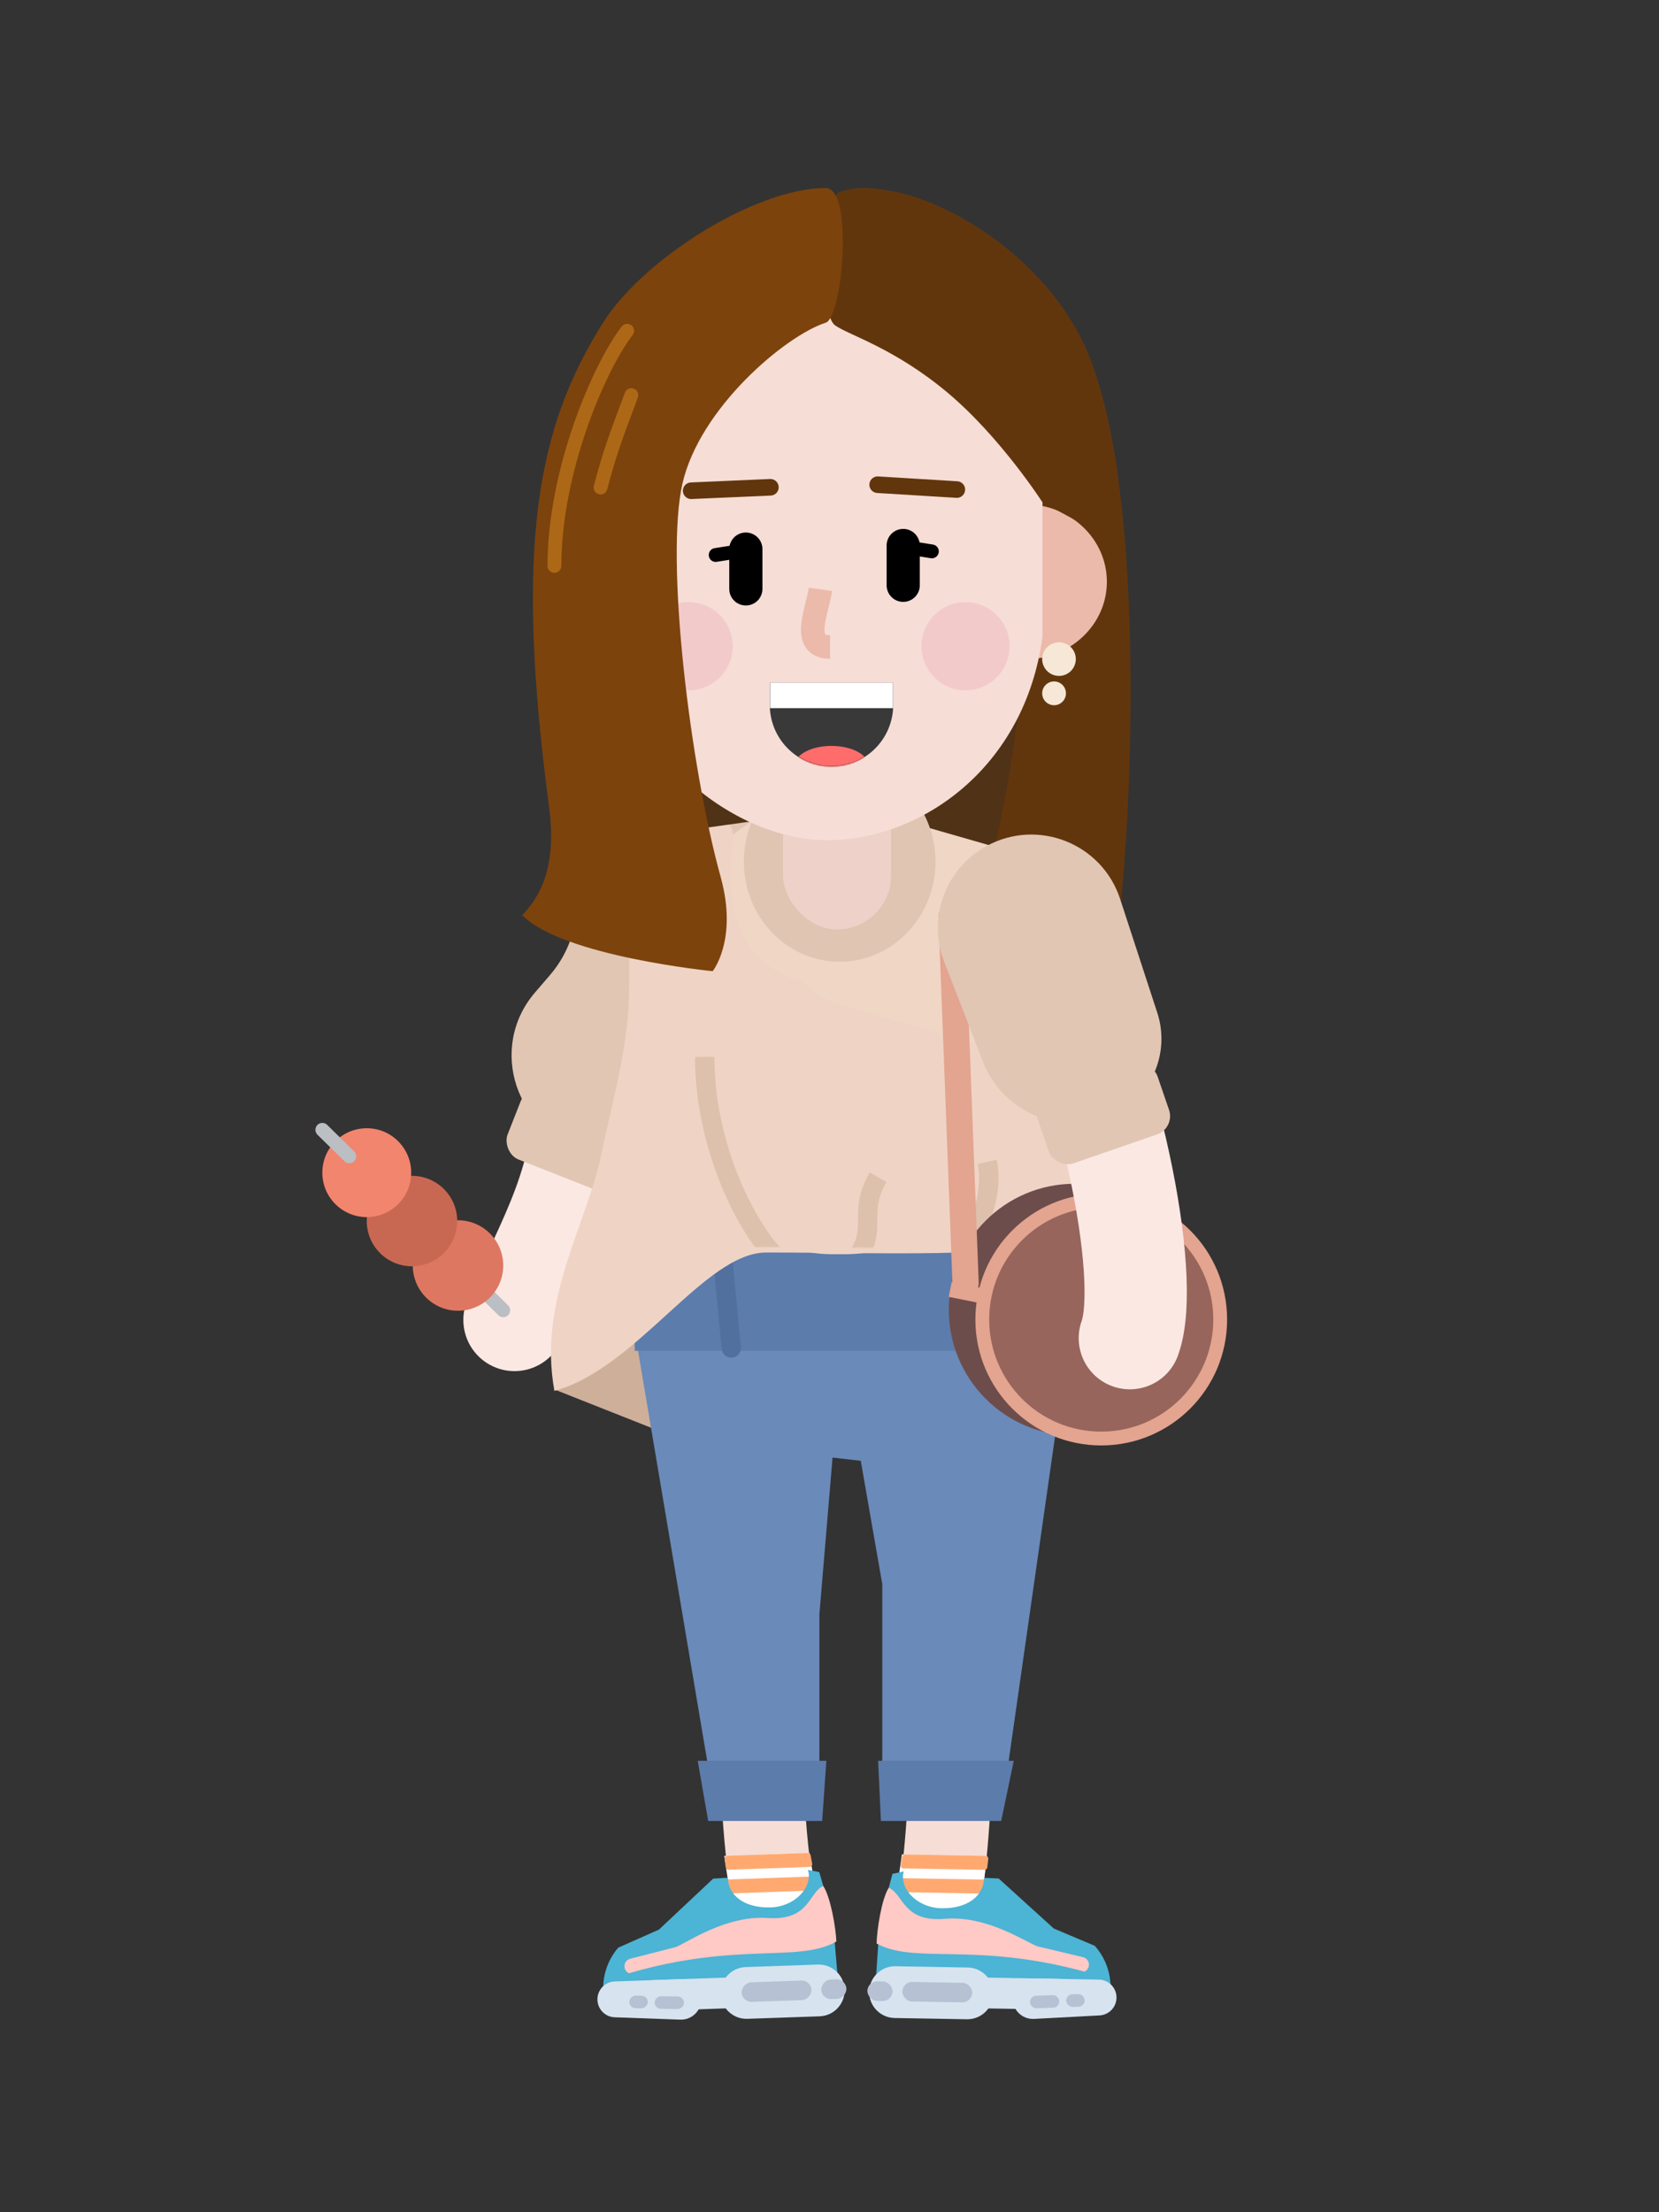 <svg width="1200" height="1600" viewBox="0 0 1200 1600" fill="none" xmlns="http://www.w3.org/2000/svg">
<rect x="0" y="0" width="1200" height="1600" fill="#333333" stroke="none"/>
<rect x="568.399" y="501.23" width="223.559" height="181.176" fill="#503216"/>
<path d="M681.696 1011.36C693.835 1070.06 691.812 1287.67 681.696 1358.52" stroke="#F6DDD6" stroke-width="60" stroke-linecap="round" stroke-linejoin="bevel"/>
<path d="M556.531 1005.28C544.392 1063.99 546.415 1281.6 556.531 1352.45" stroke="#F6DDD6" stroke-width="60" stroke-linecap="round" stroke-linejoin="bevel"/>
<path d="M422.732 793.742C422.732 861.557 388.339 910.14 372.153 954.675" stroke="#FBE8E3" stroke-width="74" stroke-linecap="round" stroke-linejoin="bevel"/>
<path d="M401.031 1004.95L436.436 895.636H659.995L830.952 948.268V1019.12L669.099 1041.39H493.084L401.031 1004.95Z" fill="#CEAF9A"/>
<path d="M705.974 1066.01L527.937 1045.77L489.497 948.602L730.252 958.724L705.974 1066.01Z" fill="#6A8AB9"/>
<path d="M607.851 971.882H772.738L725.127 1304.88H638.181V1145.74L607.851 971.882Z" fill="#6A8AB9"/>
<path d="M461.172 974.918H608.863L592.678 1167.66V1299.82L513.774 1286.97L461.172 974.918Z" fill="#6A8AB9"/>
<rect width="92.061" height="53.64" rx="14" transform="matrix(0.93 0.367 -0.366 0.93 381.687 783.621)" fill="#E1C6B3"/>
<path d="M457.126 884.836H778.808L773.75 976.993H459.149L457.126 884.836Z" fill="#5C7CAC"/>
<path d="M521.867 901.031L528.948 974.918" stroke="#51709D" stroke-width="14" stroke-linecap="round"/>
<path d="M704.962 901.031L697.881 974.918" stroke="#51709D" stroke-width="14" stroke-linecap="round"/>
<path d="M428.643 628.127C442.917 581.862 495.946 560.25 538.486 583.361C577.282 604.437 590.33 653.844 566.999 691.326L499.155 800.321C483.507 825.459 453.708 837.985 424.803 831.573C373.303 820.15 352.573 757.911 386.938 717.887L397.973 705.035C405.119 696.711 410.477 687.005 413.712 676.519L428.643 628.127Z" fill="#E1C6B3"/>
<rect x="489.497" y="578.154" width="233.675" height="328.95" rx="112" fill="#EFD6C5"/>
<path d="M554.238 905.874C509.728 905.874 460.714 989.766 401.031 1005.96C388.892 940.288 424.477 885.376 434.871 835.241C443.539 793.432 455.103 755.907 455.103 713.565V626.52C480.729 613.699 533.197 575.724 529.96 606.494C525.913 644.956 523.89 713.565 612.909 713.565C701.928 713.565 651.315 626.52 712.044 626.52C797.016 626.52 842.079 975.596 833.986 1012.03C827.512 1041.18 803.086 983.232 788.924 966.821L750.484 940.288L692.824 905.874C655.058 907.224 598.747 905.874 554.238 905.874Z" fill="#EFD4C5"/>
<mask id="mask0" mask-type="alpha" maskUnits="userSpaceOnUse" x="394" y="606" width="434" height="395">
<path d="M552.408 901.875C508.408 901.875 450.408 937.704 394.408 969.489C394.408 930.229 424.132 881.623 434.408 832.09C442.976 790.783 454.408 753.709 454.408 711.875V638.159C479.741 625.492 499.955 606.09 528.408 606.089C566.618 606.089 522.408 711.875 610.408 711.875C698.408 711.875 648.374 625.875 708.408 625.875C792.408 625.875 834.408 954.089 826.408 990.089C820.008 1018.89 798.408 978.304 784.408 962.089L746.408 935.875L689.408 901.875C652.074 903.208 596.408 901.875 552.408 901.875Z" fill="#EFC5C5"/>
</mask>
<g mask="url(#mask0)">
<path d="M509.728 764.39C509.728 843.338 554.439 913.582 575.48 919.25" stroke="#DDC1AD" stroke-width="14"/>
<path d="M714.066 840.302C719.799 866.28 703.951 911.153 672.592 919.25" stroke="#DDC1AD" stroke-width="14"/>
<path d="M635.163 851.436C619.99 877.752 635.163 887.873 619.99 909.128" stroke="#DDC1AD" stroke-width="14"/>
</g>
<ellipse cx="777.338" cy="947.256" rx="91.042" ry="91.094" fill="#6C4D4B"/>
<path d="M882.6 954.341C882.6 1001.89 844.075 1040.43 796.558 1040.43C749.041 1040.43 710.516 1001.89 710.516 954.341C710.516 906.79 749.041 868.247 796.558 868.247C844.075 868.247 882.6 906.79 882.6 954.341Z" fill="#97655B" stroke="#E3A490" stroke-width="10"/>
<rect width="140.683" height="233.685" rx="70.342" transform="matrix(0.275 -0.961 0.961 0.276 542.657 707.959)" fill="#EFD6C5"/>
<path d="M698.435 928.025L688.319 662.841" stroke="#E3A490" stroke-width="19" stroke-linecap="round"/>
<path d="M687.308 932.58L707.539 936.628" stroke="#E3A490" stroke-width="11"/>
<path d="M756.553 690.503C801.063 769.451 833.433 923.298 817.248 967.833" stroke="#FBE8E3" stroke-width="74" stroke-linecap="round" stroke-linejoin="bevel"/>
<ellipse cx="607.345" cy="623.194" rx="69.293" ry="72.369" fill="#DFC5B2"/>
<rect x="566.376" y="554.874" width="78.202" height="117.369" rx="39.101" fill="#EED1C9"/>
<rect width="304.121" height="146.058" rx="73.029" transform="matrix(0.99 -0.139 0.139 0.99 383.842 469.049)" fill="#503216"/>
<ellipse cx="446.403" cy="420.178" rx="59.086" ry="56.076" fill="#EBBAAA"/>
<path d="M744.053 348.52C725.618 271.606 646.119 232.086 615.302 222.64C601.233 196.327 603.243 141.804 625.351 137.63C657.508 131.558 743.903 170.015 782.089 244.905C830.099 339.059 819.616 592.749 808.027 675.74C802.091 718.245 771.877 604.898 719.621 612.994C743.862 505.72 744.053 415.313 744.053 415.313C744.053 415.313 754.241 391.025 744.053 348.52Z" fill="#62360D"/>
<ellipse cx="741.546" cy="420.762" rx="59.086" ry="56.076" fill="#EBBAAA"/>
<path d="M442.505 313.729C442.505 232.342 512.252 166.365 598.288 166.365C684.325 166.365 754.072 232.342 754.072 313.729V460.3C741.508 555.373 666.13 607.664 598.288 607.664C530.447 607.664 451.718 544.282 442.505 460.3V313.729Z" fill="#F6DDD6"/>
<path fill-rule="evenodd" clip-rule="evenodd" d="M556.813 493.789V509.835C556.813 534.482 576.794 554.463 601.442 554.463C626.089 554.463 646.07 534.482 646.07 509.835V493.789H556.813Z" fill="#393939"/>
<mask id="mask1" mask-type="alpha" maskUnits="userSpaceOnUse" x="556" y="490" width="91" height="65">
<path fill-rule="evenodd" clip-rule="evenodd" d="M556.887 490.835C556.838 491.691 556.813 492.554 556.813 493.423V509.835C556.813 534.483 576.794 554.463 601.442 554.463C626.089 554.463 646.07 534.483 646.07 509.835V493.423C646.07 492.554 646.045 491.691 645.996 490.835H556.887Z" fill="#434343"/>
</mask>
<g mask="url(#mask1)">
<ellipse cx="601.441" cy="554.122" rx="26.913" ry="14.657" fill="#FF6C6C"/>
<rect x="556.813" y="493.789" width="89.256" height="18.407" fill="white"/>
</g>
<path d="M605.719 139.619C642.064 122.897 736.021 164.96 778.538 248.403C778.538 248.403 801.584 298.745 807.232 333.538C812.804 367.865 794.535 385.227 794.535 385.227L754.072 363.37C754.072 363.37 723.724 316.085 685.284 283.891C646.844 251.697 614.073 242.419 604.03 235.324C593.988 228.23 592.806 166.984 605.719 139.619Z" fill="#62360D"/>
<path d="M499.951 354.932L557.244 352.429" stroke="#62360D" stroke-width="12" stroke-linecap="round"/>
<ellipse cx="498.095" cy="467.384" rx="31.865" ry="31.883" fill="#F2CACA"/>
<path d="M493.603 349.87C506.038 295.165 567.986 242.824 597.319 233.369C609.416 229.47 617.508 136 597.319 136C546.211 136 465.143 187.411 436.213 233.369C388.705 308.839 371.904 393.45 397.193 583.885C403.381 630.486 388.286 650.747 377.764 661.89C406.777 691.676 515.5 702.412 515.5 702.412C515.5 702.412 533.804 679.655 521.342 634.538C498.835 553.054 481.169 404.575 493.603 349.87Z" fill="#7D430D"/>
<path d="M453.632 239.24C433.401 265.556 401.03 340.453 401.03 409.279" stroke="#AD6817" stroke-width="10" stroke-linecap="round"/>
<path d="M456.667 285.799C444.528 318.188 440.482 329.321 434.413 352.601" stroke="#AD6817" stroke-width="10" stroke-linecap="round"/>
<path d="M517.654 401.399L544.59 397.14" stroke="black" stroke-width="10" stroke-linecap="round"/>
<path d="M647.121 394.531L674.057 398.79" stroke="black" stroke-width="10" stroke-linecap="round"/>
<path d="M539.488 397.14L539.488 425.918" stroke="black" stroke-width="24" stroke-linecap="round"/>
<path d="M653.315 394.531L653.315 423.31" stroke="black" stroke-width="24" stroke-linecap="round"/>
<path d="M634.853 350.568L692.094 354.071" stroke="#62360D" stroke-width="12" stroke-linecap="round"/>
<path d="M593.447 426.258C591.42 441.038 578.675 467.99 600.398 467.99" stroke="#EBBAAA" stroke-width="17"/>
<ellipse cx="765.999" cy="476.688" rx="12.165" ry="12.172" fill="#F6E7D6"/>
<ellipse cx="762.432" cy="501.46" rx="8.598" ry="8.603" fill="#F6E7D6"/>
<ellipse cx="698.387" cy="467.384" rx="31.865" ry="31.883" fill="#F2CACA"/>
<path d="M682.986 695.703C670.683 663.986 683.859 628.058 713.751 611.819C750.846 591.666 797.117 610.081 810.227 650.214L837.09 732.451C844.563 755.329 837.829 780.466 819.921 796.546C809.584 805.826 796.382 811.283 782.513 812.007L779.41 812.17C749.437 813.735 721.848 795.88 710.99 767.891L682.986 695.703Z" fill="#E1C6B3"/>
<path d="M504.67 1273.5H597.735L594.7 1317.03H512.257L504.67 1273.5Z" fill="#5C7CAC"/>
<path d="M635.164 1273.5H733.287L724.183 1317.03H637.187L635.164 1273.5Z" fill="#5C7CAC"/>
<mask id="path-56-inside-1" fill="white">
<rect x="585.596" y="904.067" width="58.672" height="75.912" rx="6"/>
</mask>
<rect x="585.596" y="904.067" width="58.672" height="75.912" rx="6" stroke="#51709D" stroke-width="28" mask="url(#path-56-inside-1)"/>
<rect width="92.059" height="53.641" rx="14" transform="matrix(0.945 -0.326 0.325 0.946 745.708 795.212)" fill="#E1C6B3"/>
<path d="M652.392 1341.23L714.089 1342.3L706.544 1397.85L644.341 1396.76L652.392 1341.23Z" fill="white"/>
<path d="M652.609 1342.92C652.773 1341.94 653.627 1341.23 654.617 1341.25L712.893 1342.26C714.075 1342.29 714.982 1343.32 714.844 1344.5L714.131 1350.61C714.012 1351.63 713.137 1352.39 712.109 1352.37L653.525 1351.35C652.303 1351.33 651.386 1350.23 651.588 1349.02L652.609 1342.92Z" fill="#FFA970"/>
<path d="M651.297 1360.08C651.461 1359.11 652.315 1358.4 653.305 1358.42L711.581 1359.43C712.763 1359.45 713.67 1360.49 713.532 1361.67L712.819 1367.78C712.7 1368.8 711.825 1369.56 710.797 1369.54L652.213 1368.52C650.991 1368.5 650.074 1367.4 650.276 1366.19L651.297 1360.08Z" fill="#FFA970"/>
<path fill-rule="evenodd" clip-rule="evenodd" d="M680.718 1380.15C701.169 1380.51 711.575 1370.33 711.788 1358.17C711.788 1358.17 711.788 1358.17 711.788 1358.16L722.344 1358.62L762.246 1394.81L791.869 1407.32C798.287 1414.46 802.225 1423.48 803.094 1433.05L803.466 1437.14L633.651 1429.95L636.38 1389.5L645.538 1355.27L653.757 1353.5C653.366 1354.68 653.147 1355.9 653.125 1357.15C652.913 1369.31 666.154 1379.9 680.718 1380.15Z" fill="#4CB4D4"/>
<path d="M683.448 1387.79C653.089 1390.43 653.577 1369.89 642.865 1365.32C637.667 1373.33 634.235 1396.04 634.068 1405.66C661.626 1420.82 705.417 1404.37 784.461 1426C789.221 1423.72 788.471 1416.73 783.337 1415.51L750.382 1407.69C742.337 1404.85 713.808 1385.15 683.448 1387.79Z" fill="#FFC9C6"/>
<path d="M629.573 1435.17C632.071 1427.27 639.467 1421.95 647.753 1422.09L700.023 1423.01C710.362 1423.19 718.598 1431.72 718.418 1442.06C718.238 1452.4 709.709 1460.63 699.369 1460.45L647.1 1459.54C634.579 1459.32 625.797 1447.11 629.573 1435.17Z" fill="#D7E3EE"/>
<rect width="84.973" height="22.267" rx="11.134" transform="matrix(1 0.017 -0.017 1 692.324 1429.96)" fill="#D7E3EE"/>
<path d="M732.526 1445.31C732.667 1437.22 739.337 1430.78 747.425 1430.92L794.853 1431.75C803.033 1431.89 809.039 1439.48 807.3 1447.47C806.058 1453.18 801.151 1457.36 795.317 1457.67L747.948 1460.19C739.464 1460.64 732.378 1453.8 732.526 1445.31Z" fill="#D7E3EE"/>
<rect width="50.579" height="14.17" rx="7.085" transform="matrix(1 0.017 -0.017 1 652.808 1433.32)" fill="#B6C2D3"/>
<rect width="21.243" height="9.109" rx="4.555" transform="matrix(0.999 -0.035 0.035 0.999 744.86 1443.57)" fill="#B6C2D3"/>
<rect width="13.405" height="9.109" rx="4.555" transform="matrix(0.999 -0.035 0.035 0.999 771.019 1442.57)" fill="#B6C2D3"/>
<rect width="18.208" height="14.17" rx="7.085" transform="matrix(1 0.017 -0.017 1 627.522 1432.88)" fill="#B6C2D3"/>
<path d="M585.516 1340.14L523.847 1342.29L532.36 1397.7L594.534 1395.53L585.516 1340.14Z" fill="white"/>
<path d="M586.34 1341.82C586.159 1340.84 585.293 1340.15 584.304 1340.18L526.054 1342.22C524.872 1342.26 523.984 1343.31 524.142 1344.48L524.962 1350.58C525.099 1351.6 525.986 1352.35 527.014 1352.31L585.571 1350.27C586.793 1350.22 587.691 1349.1 587.468 1347.9L586.34 1341.82Z" fill="#FFA970"/>
<path d="M586.938 1358.94C586.757 1357.97 585.891 1357.27 584.902 1357.31L526.652 1359.34C525.47 1359.38 524.582 1360.44 524.74 1361.61L525.56 1367.7C525.697 1368.72 526.584 1369.47 527.612 1369.44L586.169 1367.39C587.391 1367.35 588.289 1366.23 588.066 1365.03L586.938 1358.94Z" fill="#FFA970"/>
<path fill-rule="evenodd" clip-rule="evenodd" d="M557.872 1379.52C537.43 1380.23 526.848 1370.24 526.424 1358.09C526.424 1358.08 526.424 1358.08 526.423 1358.07L515.876 1358.72L476.612 1395.6L447.212 1408.63C440.919 1415.88 437.139 1424.97 436.437 1434.54L436.137 1438.64L605.8 1428.48L602.366 1388.09L592.613 1354.02L584.364 1352.4C584.776 1353.58 585.016 1354.79 585.06 1356.04C585.484 1368.19 572.43 1379.01 557.872 1379.52Z" fill="#4CB4D4"/>
<path d="M555.275 1387.21C585.676 1389.32 584.83 1368.79 595.46 1364.03C600.797 1371.94 604.625 1394.6 604.96 1404.21C577.67 1419.85 533.599 1404.17 454.944 1427.17C450.146 1424.98 450.773 1417.97 455.886 1416.66L488.699 1408.27C496.693 1405.29 524.874 1385.1 555.275 1387.21Z" fill="#FFC9C6"/>
<path d="M609.969 1433.64C607.333 1425.78 599.845 1420.59 591.563 1420.88L539.317 1422.7C528.982 1423.07 520.896 1431.74 521.257 1442.07C521.618 1452.41 530.289 1460.49 540.624 1460.13L592.869 1458.31C605.384 1457.87 613.952 1445.51 609.969 1433.64Z" fill="#D7E3EE"/>
<rect width="84.973" height="22.267" rx="11.134" transform="matrix(-0.999 0.035 0.035 0.999 547.136 1429.52)" fill="#D7E3EE"/>
<path d="M507.209 1445.57C506.926 1437.49 500.145 1431.16 492.061 1431.45L444.654 1433.1C436.478 1433.39 430.605 1441.08 432.483 1449.04C433.825 1454.73 438.804 1458.82 444.643 1459.02L492.048 1460.72C500.538 1461.02 507.505 1454.06 507.209 1445.57Z" fill="#D7E3EE"/>
<rect width="50.579" height="14.17" rx="7.085" transform="matrix(-0.999 0.035 0.035 0.999 586.705 1432.19)" fill="#B6C2D3"/>
<rect width="21.243" height="9.109" rx="4.555" transform="matrix(-1 -0.017 -0.017 1 494.845 1444.05)" fill="#B6C2D3"/>
<rect width="13.405" height="9.109" rx="4.555" transform="matrix(-1 -0.017 -0.017 1 468.673 1443.5)" fill="#B6C2D3"/>
<rect width="18.208" height="14.17" rx="7.085" transform="matrix(-0.999 0.035 0.035 0.999 611.979 1431.31)" fill="#B6C2D3"/>
<path d="M344.487 928.487L364 947.669" stroke="#BBBEC3" stroke-width="10" stroke-linecap="round"/>
<circle cx="331.287" cy="915.287" r="32.713" fill="#DE7761"/>
<circle cx="298" cy="883.148" r="32.713" fill="#C96852"/>
<circle cx="265.287" cy="848.139" r="32.139" fill="#F2856D"/>
<path d="M233.148 817.148L252.661 836.33" stroke="#BBBEC3" stroke-width="10" stroke-linecap="round"/>
</svg>
